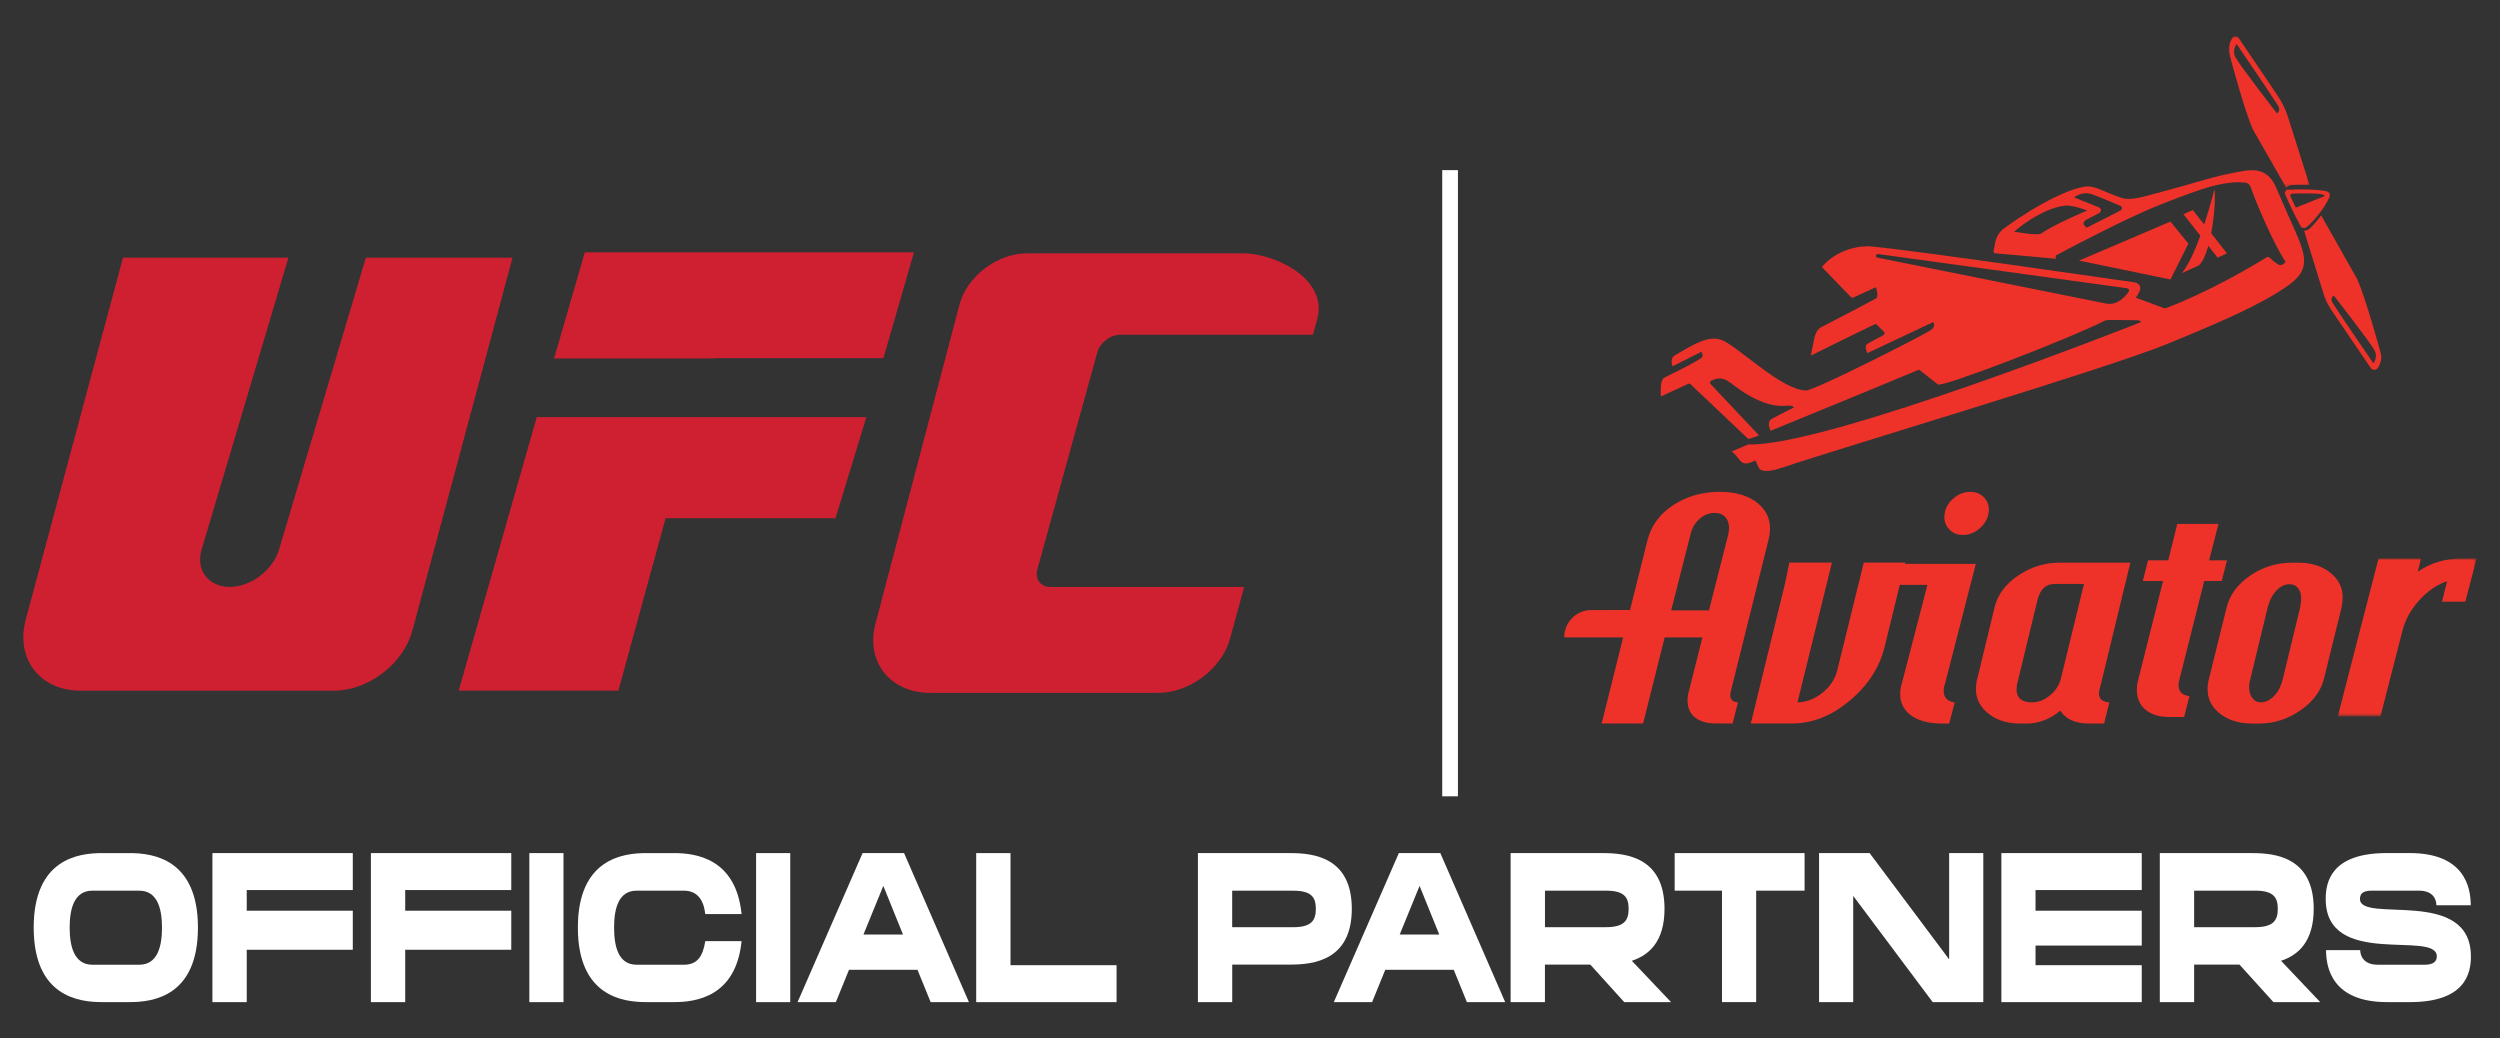 <?xml version="1.0" encoding="UTF-8"?>
<svg id="Layer_1" data-name="Layer 1" xmlns="http://www.w3.org/2000/svg" xmlns:xlink="http://www.w3.org/1999/xlink" viewBox="0 0 654.35 271.79">
  <rect x="0" y="0" width="654.35" height="271.79" fill="#333333" stroke="none"/>
  <defs>
    <style>
      .cls-1 {
        fill: #ee3229;
      }

      .cls-1, .cls-2, .cls-3 {
        fill-rule: evenodd;
      }

      .cls-4, .cls-3 {
        fill: #fff;
      }

      .cls-2 {
        fill: #cf2031;
      }

      .cls-5 {
        mask: url(#mask-1);
      }

      .cls-6 {
        mask: url(#mask);
      }
    </style>
    <mask id="mask" x="611.88" y="146.17" width="36.36" height="41.34" maskUnits="userSpaceOnUse">
      <g id="b">
        <path id="a" class="cls-3" d="m611.88,146.17h36.36v41.33h-36.36v-41.33Z"/>
      </g>
    </mask>
    <mask id="mask-1" x="583.34" y="9.49" width="21.15" height="39.69" maskUnits="userSpaceOnUse">
      <g id="d">
        <path id="c" class="cls-3" d="m583.34,9.49h21.15v39.69h-21.15V9.49Z"/>
      </g>
    </mask>
  </defs>
  <g>
    <path class="cls-2" d="m32.19,67.45h43.3l-22.72,76.39c-1.59,5.36,1.79,9.78,7.36,9.78h0c5.58,0,11.31-4.42,12.91-9.78l22.72-76.39h38.39l-26.23,97.65c-2.31,8.62-11.52,15.67-20.45,15.67H21.04c-10.61,0-17.05-8.38-14.29-18.62l25.44-94.7h0Z"/>
    <polygon class="cls-2" points="161.86 180.76 120.06 180.76 140.5 109.18 182.3 109.18 182.3 109.18 226.76 109.18 218.68 135.63 174.21 135.63 161.86 180.76 161.86 180.76"/>
    <path class="cls-2" d="m268.8,66.3h56.54c8.27,0,22.31,6.63,19.44,17.17l-1.13,4.15h-50.46c-2.59,0-5.29,2.08-5.99,4.62l-15.68,56.78c-.7,2.54.85,4.62,3.44,4.62h50.68l-3.67,13.48c-2.13,7.8-10.52,14.23-18.78,14.23h-59.69c-10.52,0-16.98-8.14-14.36-18.1l22.01-83.57c1.94-7.35,9.88-13.37,17.65-13.37h0Z"/>
    <path class="cls-2" d="m231.22,93.74h-44.37l-.02.08h-41.8l8.04-27.78h86.15l-8,27.71h0Z"/>
  </g>
  <g>
    <path class="cls-1" d="m487.83,147.26l-6.97,28.29c-.58,2.26-1.89,4.21-3.93,5.83s-4.2,2.44-6.46,2.44l9.02-36.56h-11.15l-1.15,5.54-8.93,36.56h10.84c5.29,0,10.31-2,15.08-6,4.77-4,7.8-8.7,9.11-14.1l4.03-16.46,1.36-5.54h-10.85Z"/>
    <path class="cls-1" d="m519.47,130.39c-.95-1.1-2.21-1.65-3.78-1.65s-3.02.55-4.33,1.65c-1.31,1.1-2.09,2.41-2.35,3.95-.27,1.59.07,2.93,1.01,4.03.94,1.1,2.19,1.65,3.77,1.65s3.03-.56,4.34-1.69c1.31-1.13,2.1-2.45,2.35-3.99.26-1.53-.08-2.85-1.02-3.95m-10.61,49.43c.02-.11.06-.25.11-.41.06-.17.1-.27.1-.33l8.09-31.5h-18.74l-1.43,5.51h7.5l-6.74,25.99c-.12.32-.2.66-.25,1-.48,2.85.26,5.11,2.23,6.79,1.97,1.67,4.89,2.51,8.78,2.51h1.68l1.44-5.51c-2.25-.32-3.19-1.67-2.79-4.03m30.59-2.23c-.43,1.71-1.39,3.18-2.86,4.4-1.48,1.22-3.05,1.82-4.71,1.82-3.11,0-4.41-1.54-3.93-4.64.01-.05.05-.19.11-.41.06-.22.1-.39.12-.5l5.16-21.3c.7-2.76,2.18-4.14,4.43-4.14h7.72s-6.04,24.78-6.04,24.78Zm10.03,3.15c.02-.11.06-.23.1-.33.04-.1.07-.21.09-.33l7.96-32.82h-18.57c-3.87,0-7.46,1.12-10.79,3.36-3.33,2.24-5.4,5.04-6.2,8.4l-4.49,18.57c-.12.35-.2.71-.24,1.08-.5,3.09.38,5.65,2.63,7.66,2.25,2.02,5.2,3.03,8.85,3.03h1.68c3.16,0,6.1-1.13,8.82-3.4,1.36,2.27,3.91,3.4,7.66,3.4h3.78l1.36-5.55c-2.07-.11-2.96-1.13-2.65-3.07Zm52.72-22.63l-.14.91-4.5,18.57c-.48,1.99-1.27,3.52-2.36,4.6-1.09,1.08-2.22,1.62-3.41,1.62-1.08,0-1.9-.49-2.48-1.5-.57-.99-.72-2.26-.48-3.81.02-.11.06-.26.12-.45.04-.15.08-.3.11-.45l4.5-18.57c.45-1.82,1.2-3.3,2.25-4.43,1.04-1.13,2.21-1.7,3.51-1.7,1.08,0,1.89.46,2.45,1.37.55.92.71,2.2.43,3.85m8.25-7.83c-2.24-2.02-5.18-3.03-8.85-3.03h-1.7c-4,0-7.64,1.13-10.94,3.4-3.3,2.27-5.35,5.06-6.15,8.37l-4.59,18.57c-.11.35-.19.71-.24,1.08-.51,3.15.37,5.71,2.65,7.71,2.27,1.99,5.27,2.98,8.98,2.98h1.61c3.94,0,7.57-1.15,10.9-3.44,3.33-2.3,5.39-5.07,6.19-8.33l4.59-18.57.17-1.07c.49-3.1-.38-5.66-2.62-7.67"/>
    <g class="cls-6">
      <path class="cls-1" d="m644.5,146.17c-4.5,0-8.4,1.17-11.67,3.5l.84-3.5h-11.11l-10.67,41.34h11.17l5.8-22.61c.74-2.77,2.18-5.36,4.34-7.77,2.16-2.41,4.59-4.08,7.3-5.01l-1.33,5.37h6.09l2.98-11.32h-3.75Z"/>
    </g>
    <path class="cls-1" d="m437.42,159.78l.02-.12,5.02-19.73c.37-1.65,1.15-3.02,2.33-4.08,1.18-1.06,2.52-1.6,3.98-1.6,1.38,0,2.38.46,3.05,1.4.65.92.88,2.11.65,3.53l-.12.74-5.02,19.73-.04.12s-9.87,0-9.87,0Zm22.85-27.93c-2.5-2.08-5.87-3.12-10.11-3.12-4.63,0-8.7,1.17-12.24,3.5-3.54,2.32-5.78,5.41-6.73,9.26l-4.55,18.17c-3.84,0-7.4.02-10.17.02-3.91,0-7.05,3.21-7.05,7.15h15.42l-5.62,22.53h10.85l5.64-22.53h9.88l-3.51,13.98c-.12.35-.2.7-.25,1.06-.39,2.36.07,4.21,1.39,5.52,1.3,1.31,3.29,1.97,5.95,1.97h4.33l1.39-5.52c-1.57-.11-2.22-.96-1.96-2.54l9.92-39.82c.02-.12.05-.34.14-.66.09-.34.12-.55.14-.67.56-3.44-.41-6.21-2.89-8.3h0Zm117.95,14.81l2.44-9.52h-10.78l-2.36,9.52h-5.29l-1.37,5.41h5.3l-6.43,25.58c-.02.11-.06.3-.14.57-.05.19-.09.38-.13.57-.45,2.74.08,4.9,1.59,6.5,1.52,1.58,3.79,2.38,6.85,2.38h3.78l1.38-5.49c-2.22-.21-3.14-1.48-2.76-3.79.02-.11.05-.24.11-.41.05-.16.08-.26.09-.33l6.43-25.58h4.59l1.37-5.41h-4.67Zm-10.12-73.51l-23.94-4.94,23.94-10.22,4.69,5.79-4.69,9.36Zm-111.51,42.1v.03l.05-.03h-.05Z"/>
    <path class="cls-1" d="m557.17,76.33c-.86,1.27-2.86,3.62-5.81,3.14-1.44-.24-59.95-12.06-60.1-12.07-.41-.11-.36-.99.39-.9l65.13,8.95c.41.07.63.53.39.89m-2.2-21.22l-8.78,4.48s-2.04-1.23.26-2.27c.59-.26,1.94-1.03,3.03-1.6.39-.2.54-.68.34-1.07-.09-.17-.24-.3-.41-.37l-6.53-2.61c1.1-.88,2.82-1.4,4.46-.91.95.29,4.92,1.95,7.52,3.04.8.33.61,1.06.12,1.3m-20.7,6c-.94.67-7.11-.48-7.11-.48,0,0,6.83-6.04,13.32-6.81,1.93-.23,5.84,1.28,5.84,1.28,0,0-8.71,3.62-12.05,6.02m66.62-.32c-2.89-6.29-5.01-11.67-5.76-12.95-2.21-3.72-5.5-3.52-8.32-3.03-7.52,1.29-10.46,2.61-23.72,6.12-1.95.53-5.63,1.61-7.66.91-5.37-1.83-7-3.3-9.58-3.01-3.99.45-12.2,4.3-21.1,10.78-2.79,2-2.47,4.38-2.96,5.96-.09.3.07.61.37.7.04.01.07.02.11.02,1.29.13,15.43,1.36,16.07,1.45-.2-.1-.32-.3-.32-.52,0-.19.09-.38.29-.48,4.04-2.17,18.68-9.89,27.54-13.36,12.11-4.78,15.03-5.29,18.71-5.64.86-.08,2.06-.02,2.94.03.71.06,1.34.49,1.56,1.14,1.67,4.88,6.57,15.92,9.15,19.57,0,0-.46.87-1.33.91-.68.01-2.06-1.26-2.92-2.02-.19-.16-.47-.18-.68-.04-14.52,8.91-24.98,12.8-26.49,13.33-.12.05-.26.04-.38-.01l-7.41-2.75s.28-.23.97-1.61c.14-.32.22-.69.21-.92-.06-1.18-1.19-1.44-1.71-1.51-1.97-.24-54.96-8.02-68.25-9.32-5.64-.57-11,2.31-13.32,5.32v.08s7.54,7.81,7.54,7.81c.17.18.42.22.64.12l5.92-2.71s.81,2.5.06,2.92c-4.92,2.69-9.68,5.09-14.28,7.49-1.85.98-1.81,2.82-2.41,5.41-.25,1.08-.38,2.08-.38,2.08,0,0,10.32-5.15,16.64-8.16.22-.1.48-.05.65.12.9.96,1.2,1.19,1.81,1.8.22.22.22.57,0,.79-.04.04-.09.08-.14.1-1.49.79-3.03,1.6-4.21,2.3-.94.56.02,2.41.02,2.41l17.18-8.1s1.07,1.05-.83,2.22c-2.93,1.83-30.02,15.58-32.35,15.64-6.14.15-17.74-11.36-21.93-13.11-3.53-1.48-7.34.93-12.5,3.95-1.4.83-.55,2.84-.55,2.84l7.48-3.77s.93,1.06-.11,1.71c-3.62,2.29-8.86,4.57-9.67,5.15-1.18.84-.73,4.79-.73,4.79l7.08-3.27c.21-.1.48-.07.58.03l15.17,14.38c.96-.23,1.9-.55,2.81-.94l-12.65-13.4c-.21-.23-.2-.58.02-.8.04-.04.08-.07.13-.09,1.29-.66,2.84-1.13,5.03.53,1.84,1.39,8.27,6.57,14.49,6.02,2.07-.18,2.11.45,2.11.45,0,0-2.64,1.27-5.78,2.98-1.55.85-.29,3.11-.29,3.11,16.03-6.55,35.77-14.7,38.54-15.88.19-.08.41-.05.57.08l4.64,3.66c.66,1.02,33.63-11.6,43.8-16.72.57-.28,5.74-.05,8.24-.07,1.15,0,1.1.5,1.1.5,0,0-82.53,32.76-102.78,32l-.03.02-4.31,1.84c2.53,1.66,1.93,4.54,6.23,2.32.26.59.56,1.21.87,1.88q.84,1.81,6.31-.03c15.49-5.22,85.13-25.94,100.72-32.37,8.81-3.62,20.98-8.61,28.57-13.3,7.49-4.61,9.02-6.98,4.95-15.85m-2.38-11.18c-.08.02-.17.03-.25.06-.08.03-.16.08-.22.14l.84-.22c-.14,0-.25.02-.37.02m22.83,45.27l-.11.18-.12-.18c-.08-.11-7.73-11.23-10.5-15.54-.84-1.3.14-1.95.14-1.95l.11-.07.08.1c.39.48,9.42,12.09,10.59,14.23.89,1.6-.14,3.16-.19,3.23m1.85-2.29c-.49-1.94-4.08-14.79-6.16-19.5l-9.47-16.76c-.9,1.2-1.97,2.49-2.98,3.43-.19.15-.39.29-.62.4-.28.12-.57.19-.87.2l5.1,16.53c.76,2.66,2.53,4.91,4.06,7.2.77,1.13,6.19,9.12,8.28,12.18.43.64,1.41.66,1.83.01.76-1.15,1.13-2.53.83-3.68"/>
    <g class="cls-5">
      <path class="cls-1" d="m596.06,29.59l-.11.07-.08-.1c-.39-.51-9.57-12.38-10.78-14.58-.89-1.65.16-3.24.2-3.3l.11-.17.13.17c.08.12,7.88,11.52,10.69,15.91.85,1.33-.15,1.99-.16,2h0Zm2.84,1.18c-1.06-3.55-2.86-5.85-4.43-8.21-2.84-4.22-5.69-8.44-8.55-12.66-.3-.44-.9-.55-1.33-.25-.1.07-.19.16-.26.26-.83,1.23-1.19,2.77-.87,4.01.51,1.97,4.05,15.06,6.16,19.88l8.79,15.36c.22-.24.49-.44.8-.57.21-.09.43-.14.66-.16,1.16-.08,2.98-.07,4.62-.03l-5.59-17.64h0Z"/>
    </g>
    <path class="cls-1" d="m600.89,54.34l-1.39-2.95s-.25-.44.32-.67c.05-.02.09-.04.15-.05,0,0,5.76-.19,7.56.14.96.18.99.49.99.49,0,0-7.63,3.05-7.63,3.05Zm7.9-4.31c-2.4-.5-6.96-.53-9.68-.37-.11,0-.19,0-.3.01-.06.01-.13.02-.19.04-.06.02-.12.06-.17.11-.31.21-.5.62-.37.93,1.24,2.92,2.63,5.77,4.16,8.56.21.39.81.45,1.24.28.09-.04.17-.09.25-.15,2.32-2,4.51-4.82,5.89-7.63.42-.88.16-1.58-.84-1.79h0Zm-29.21-.45s-1.03,4.27-2.65,9.19l-3-3.8-2.44,1.11,4.43,5.62c-1.38,3.79-3.05,7.56-4.82,9.78l4.44-2.02c1.01-.94,1.83-2.84,2.46-5.12l2.44,3.09,2.45-1.12-4.13-5.24c.89-4.73,1.15-9.88.83-11.5"/>
  </g>
  <g>
    <path class="cls-4" d="m51.81,242.79c0,17.97-11.73,19.5-17.83,19.5h-7.33c-6.1,0-17.83-1.53-17.83-19.5s11.73-19.5,17.83-19.5h7.33c6.1,0,17.83,1.58,17.83,19.5Zm-9.41,0c0-4.92-1.18-9.67-5.96-9.67h-12.25c-4.78,0-5.96,4.75-5.96,9.67s1.18,9.72,5.96,9.72h12.25c4.78,0,5.96-4.75,5.96-9.72Z"/>
    <path class="cls-4" d="m92.34,223.29v9.67h-27.76v5.41h27.76v10.22h-27.76v13.71h-8.98v-39.01h36.74Z"/>
    <path class="cls-4" d="m133.82,223.29v9.67h-27.76v5.41h27.76v10.22h-27.76v13.71h-8.98v-39.01h36.74Z"/>
    <path class="cls-4" d="m138.55,223.29h8.94v39.01h-8.94v-39.01Z"/>
    <path class="cls-4" d="m160.73,242.79c0,4.97,1.13,9.72,5.91,9.72h12.29c3.55,0,5.01-2.08,5.67-6.17h9.5c-1.47,14.59-12.01,15.95-17.64,15.95h-7.38c-6.05,0-17.83-1.53-17.83-19.5s11.77-19.5,17.83-19.5h7.38c5.63,0,16.17,1.37,17.64,15.95h-9.5c-.43-3.77-2.13-6.12-5.67-6.12h-12.29c-4.78,0-5.91,4.75-5.91,9.67Z"/>
    <path class="cls-4" d="m197.9,223.29h8.94v39.01h-8.94v-39.01Z"/>
    <path class="cls-4" d="m236.63,223.29l16.98,39.01h-10.02l-3.45-8.47h-17.92l-3.45,8.47h-10.02l17.02-39.01h10.88Zm-.28,21.31l-5.15-12.73-5.2,12.73h10.36Z"/>
    <path class="cls-4" d="m292.25,252.63v9.67h-36.74v-39.01h8.98v29.34h27.76Z"/>
    <path class="cls-4" d="m353.82,237.88c0,13.49-10.02,14.59-16.12,14.59h-15.18v9.83h-8.98v-39.01h24.16c6.1,0,16.12,1.09,16.12,14.59Zm-9.41,0c0-3.06-1.18-4.75-5.96-4.75h-15.94v9.56h15.94c4.78,0,5.96-1.75,5.96-4.81Z"/>
    <path class="cls-4" d="m376.99,223.29l16.98,39.01h-10.02l-3.45-8.47h-17.92l-3.45,8.47h-10.02l17.02-39.01h10.88Zm-.28,21.31l-5.15-12.73-5.2,12.73h10.36Z"/>
    <path class="cls-4" d="m427.12,251.48l10.26,10.82h-12.25l-8.89-9.83h-11.87v9.83h-8.98v-39.01h24.16c6.1,0,16.12,1.09,16.12,14.59,0,8.58-4.07,12.13-8.56,13.6Zm-22.74-8.8h15.94c4.78,0,5.96-1.75,5.96-4.81s-1.18-4.75-5.96-4.75h-15.94v9.56Z"/>
    <path class="cls-4" d="m438.33,223.29h34v9.83h-12.67v29.17h-8.94v-29.17h-12.39v-9.83Z"/>
    <path class="cls-4" d="m510.17,223.29h8.94v39.01h-13.24l-20.81-27.81v27.81h-8.94v-39.01h13.24l20.81,27.81v-27.81Z"/>
    <path class="cls-4" d="m560.58,223.29v9.67h-27.8v5.41h27.8v9.12h-27.8v5.14h27.8v9.67h-36.74v-39.01h36.74Z"/>
    <path class="cls-4" d="m597.04,251.48l10.26,10.82h-12.25l-8.89-9.83h-11.87v9.83h-8.98v-39.01h24.16c6.1,0,16.12,1.09,16.12,14.59,0,8.58-4.07,12.13-8.56,13.6Zm-22.75-8.8h15.94c4.77,0,5.96-1.75,5.96-4.81s-1.18-4.75-5.96-4.75h-15.94v9.56Z"/>
    <path class="cls-4" d="m646.74,250.33c0,4.43-1.47,11.96-15.93,11.96h-6.05c-14.47,0-15.94-9.18-15.94-13.6h8.94c0,1.15.61,3.82,4.59,3.82h12.29c2.51,0,3.17-1.04,3.17-2.19,0-6.99-29.08,3.33-29.08-15.02,0-4.48,1.47-12.02,15.98-12.02h6c14.52,0,15.98,9.18,15.98,13.66h-8.99c0-1.2-.57-3.82-4.59-3.82h-12.29c-2.6,0-3.12.98-3.12,2.19,0,6.5,29.03-3.28,29.03,15.02Z"/>
  </g>
  <rect class="cls-4" x="377.49" y="44.53" width="4.11" height="163.9"/>
</svg>